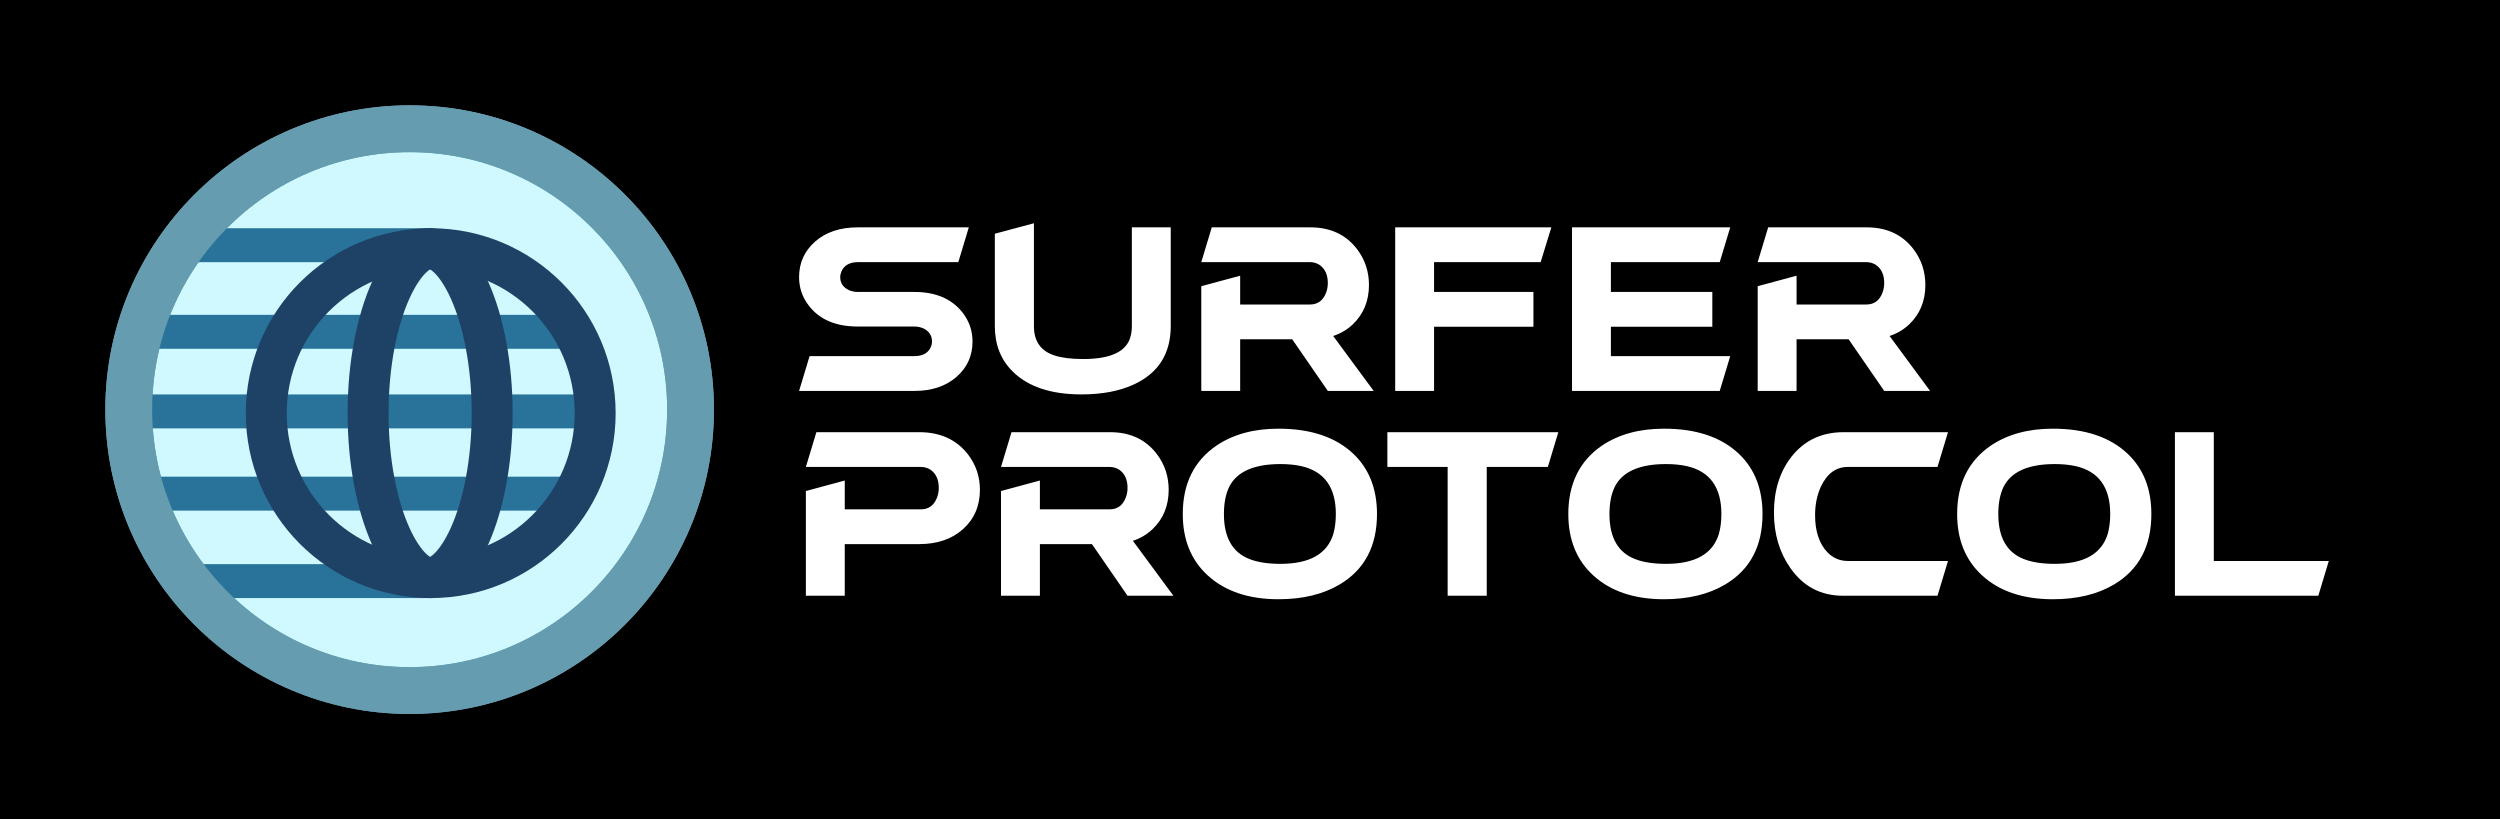 <svg viewBox="0 0 2136 700" fill="none" xmlns="http://www.w3.org/2000/svg">
<rect width="2136" height="700" fill="black"/>
<circle cx="350" cy="350" r="240" fill="#E5FCFF" stroke="#669CAF" stroke-width="40"/>
<line x1="143" y1="209.5" x2="370" y2="209.5" stroke="#2D6790" stroke-width="29"/>
<line x1="147" y1="496.5" x2="371" y2="496.5" stroke="#2D6790" stroke-width="29"/>
<line x1="118.999" y1="421.766" x2="497" y2="421.766" stroke="#2D6790" stroke-width="29"/>
<line x1="118" y1="283.5" x2="500" y2="283.5" stroke="#2D6790" stroke-width="29"/>
<line x1="118" y1="351.5" x2="521" y2="351.5" stroke="#2D6790" stroke-width="29"/>
<circle cx="350" cy="350" r="240" fill="#00DDFF" fill-opacity="0.1" stroke="#669CAF" stroke-width="40"/>
<circle cx="368" cy="353" r="140.5" stroke="#1E4266" stroke-width="35"/>
<path d="M420.5 353C420.5 394.76 412.912 431.724 401.37 457.592C395.589 470.547 389.159 479.952 382.903 485.883C376.737 491.727 371.564 493.5 367.5 493.5C363.436 493.5 358.263 491.727 352.097 485.883C345.841 479.952 339.411 470.547 333.63 457.592C322.088 431.724 314.5 394.76 314.5 353C314.5 311.24 322.088 274.276 333.63 248.408C339.411 235.453 345.841 226.048 352.097 220.117C358.263 214.273 363.436 212.5 367.5 212.5C371.564 212.5 376.737 214.273 382.903 220.117C389.159 226.048 395.589 235.453 401.37 248.408C412.912 274.276 420.5 311.24 420.5 353Z" stroke="#1E4266" stroke-width="35"/>
<path d="M732.832 278.98C714.082 278.98 700.137 273.004 690.996 261.051C685.488 253.902 682.734 245.816 682.734 236.793C682.734 224.605 687.305 214.469 696.445 206.383C705.703 198.297 717.832 194.254 732.832 194.254H827.754L818.789 223.961H733.184C726.035 223.961 721.289 226.598 718.945 231.871C718.242 233.512 717.891 235.152 717.891 236.793C717.891 241.832 720.352 245.523 725.273 247.867C727.617 248.922 730.254 249.449 733.184 249.449H781.348C799.277 249.449 812.871 255.191 822.129 266.676C827.988 274.059 830.918 282.438 830.918 291.812C830.918 304 826.348 314.078 817.207 322.047C808.066 330.016 796.113 334 781.348 334H682.734L691.699 304.293H780.996C788.262 304.293 793.008 301.715 795.234 296.559C795.938 295.035 796.289 293.453 796.289 291.812C796.289 286.773 793.945 283.082 789.258 280.738C786.797 279.566 784.043 278.98 780.996 278.98H732.832ZM967.057 278.629V194.254H1000.28V278.629C1000.28 302.184 989.733 318.824 968.639 328.551C956.334 334.176 941.452 336.988 923.991 336.988C898.092 336.988 878.522 330.484 865.28 317.477C855.084 307.398 849.987 294.449 849.987 278.629V199.703L883.385 190.738V278.629C883.385 291.637 889.303 300.016 901.139 303.766C907.35 305.758 915.495 306.754 925.573 306.754C947.487 306.754 960.67 301.188 965.123 290.055C966.413 286.656 967.057 282.848 967.057 278.629ZM1026.38 244.527L1059.6 235.562V260.172C1059.6 260.172 1079.47 260.172 1119.19 260.172C1125.75 260.172 1130.33 256.891 1132.9 250.328C1133.96 247.633 1134.49 244.82 1134.49 241.891C1134.49 234.742 1132.08 229.527 1127.28 226.246C1124.82 224.723 1122.12 223.961 1119.19 223.961H1026.38L1035.34 194.254H1119.54C1136.77 194.254 1150.13 200.523 1159.62 213.062C1166.3 221.969 1169.64 232.105 1169.64 243.473C1169.64 257.066 1165.07 268.258 1155.93 277.047C1151.13 281.617 1145.5 284.957 1139.06 287.066L1173.68 334H1134.49L1104.08 289.879H1059.6V334H1026.38V244.527ZM1225.27 279.156V334H1192.05C1192.05 334 1192.05 287.418 1192.05 194.254C1192.05 194.254 1236.52 194.254 1325.47 194.254L1316.33 223.961H1225.27V249.449H1310.17V279.156H1225.27ZM1376.35 279.156V304.293H1478.31L1469.34 334H1343.13V194.254H1478.31L1469.34 223.961H1376.35V249.449H1463.01V279.156H1376.35ZM1501.77 244.527L1534.99 235.562V260.172C1534.99 260.172 1554.86 260.172 1594.58 260.172C1601.14 260.172 1605.71 256.891 1608.29 250.328C1609.35 247.633 1609.88 244.82 1609.88 241.891C1609.88 234.742 1607.47 229.527 1602.67 226.246C1600.21 224.723 1597.51 223.961 1594.58 223.961H1501.77L1510.73 194.254H1594.93C1612.16 194.254 1625.52 200.523 1635.01 213.062C1641.69 221.969 1645.03 232.105 1645.03 243.473C1645.03 257.066 1640.46 268.258 1631.32 277.047C1626.52 281.617 1620.89 284.957 1614.45 287.066L1649.07 334H1609.88L1579.46 289.879H1534.99V334H1501.77V244.527ZM688.535 419.527L721.758 410.562V435.172H786.797C793.359 435.172 797.93 431.891 800.508 425.328C801.562 422.633 802.09 419.82 802.09 416.891C802.09 409.742 799.688 404.527 794.883 401.246C792.422 399.723 789.727 398.961 786.797 398.961H688.535L697.5 369.254H785.391C803.32 369.254 817.207 375.582 827.051 388.238C833.848 397.145 837.246 407.223 837.246 418.473C837.246 432.301 832.383 443.551 822.656 452.223C813.164 460.66 800.742 464.879 785.391 464.879H721.758V509H688.535V419.527ZM855.26 419.527L888.483 410.562V435.172C888.483 435.172 908.346 435.172 948.073 435.172C954.635 435.172 959.205 431.891 961.784 425.328C962.838 422.633 963.366 419.82 963.366 416.891C963.366 409.742 960.963 404.527 956.159 401.246C953.698 399.723 951.002 398.961 948.073 398.961H855.26L864.225 369.254H948.424C965.651 369.254 979.01 375.523 988.502 388.062C995.182 396.969 998.522 407.105 998.522 418.473C998.522 432.066 993.952 443.258 984.811 452.047C980.006 456.617 974.381 459.957 967.936 462.066L1002.56 509H963.366L932.955 464.879H888.483V509H855.26V419.527ZM1045.72 439.215C1045.72 459.254 1053.04 472.086 1067.69 477.711C1074.6 480.406 1083.39 481.754 1094.06 481.754C1119.02 481.754 1134.08 473.199 1139.23 456.09C1140.64 451.051 1141.34 445.426 1141.34 439.215C1141.34 416.363 1131.5 402.711 1111.81 398.258C1106.54 397.086 1100.62 396.5 1094.06 396.5C1071.44 396.5 1056.85 402.945 1050.29 415.836C1047.24 422.047 1045.72 429.84 1045.72 439.215ZM1176.5 439.215C1176.5 466.637 1165.89 486.676 1144.68 499.332C1130.5 507.77 1113.04 511.988 1092.3 511.988C1066.87 511.988 1046.71 505.191 1031.83 491.598C1017.65 478.59 1010.56 461.129 1010.56 439.215C1010.56 413.316 1020.17 393.805 1039.39 380.68C1053.68 371.07 1071.32 366.266 1092.3 366.266C1119.95 366.266 1141.34 373.473 1156.46 387.887C1169.82 400.66 1176.5 417.77 1176.5 439.215ZM1185.37 398.961V369.254H1331.44L1322.48 398.961H1270.27V509H1236.87V398.961H1185.37ZM1375.12 439.215C1375.12 459.254 1382.45 472.086 1397.1 477.711C1404.01 480.406 1412.8 481.754 1423.46 481.754C1448.42 481.754 1463.48 473.199 1468.64 456.09C1470.04 451.051 1470.75 445.426 1470.75 439.215C1470.75 416.363 1460.9 402.711 1441.22 398.258C1435.94 397.086 1430.03 396.5 1423.46 396.5C1400.85 396.5 1386.26 402.945 1379.69 415.836C1376.65 422.047 1375.12 429.84 1375.12 439.215ZM1505.9 439.215C1505.9 466.637 1495.3 486.676 1474.09 499.332C1459.91 507.77 1442.45 511.988 1421.7 511.988C1396.28 511.988 1376.12 505.191 1361.24 491.598C1347.06 478.59 1339.97 461.129 1339.97 439.215C1339.97 413.316 1349.58 393.805 1368.79 380.68C1383.09 371.07 1400.73 366.266 1421.7 366.266C1449.36 366.266 1470.75 373.473 1485.86 387.887C1499.22 400.66 1505.9 417.77 1505.9 439.215ZM1574.72 369.254H1664.37L1655.4 398.961H1578.76C1568.68 398.961 1561.01 404.586 1555.73 415.836C1552.45 423.102 1550.81 431.188 1550.81 440.094C1550.81 453.922 1554.33 464.527 1561.36 471.91C1566.16 476.832 1571.96 479.293 1578.76 479.293H1664.37L1655.4 509H1574.72C1555.62 509 1540.56 501.031 1529.54 485.094C1520.29 471.852 1515.66 456.148 1515.66 437.984C1515.66 418.766 1520.75 402.711 1530.95 389.82C1541.85 376.227 1556.44 369.371 1574.72 369.254ZM1707.34 439.215C1707.34 459.254 1714.67 472.086 1729.31 477.711C1736.23 480.406 1745.02 481.754 1755.68 481.754C1780.64 481.754 1795.7 473.199 1800.86 456.09C1802.26 451.051 1802.97 445.426 1802.97 439.215C1802.97 416.363 1793.12 402.711 1773.44 398.258C1768.16 397.086 1762.24 396.5 1755.68 396.5C1733.06 396.5 1718.47 402.945 1711.91 415.836C1708.87 422.047 1707.34 429.84 1707.34 439.215ZM1838.12 439.215C1838.12 466.637 1827.52 486.676 1806.31 499.332C1792.13 507.77 1774.67 511.988 1753.92 511.988C1728.49 511.988 1708.34 505.191 1693.46 491.598C1679.28 478.59 1672.19 461.129 1672.19 439.215C1672.19 413.316 1681.8 393.805 1701.01 380.68C1715.31 371.07 1732.95 366.266 1753.92 366.266C1781.58 366.266 1802.97 373.473 1818.08 387.887C1831.44 400.66 1838.12 417.77 1838.12 439.215ZM1858.25 369.254H1891.47V479.293H1989.73L1980.77 509C1980.77 509 1939.93 509 1858.25 509C1858.25 509 1858.25 462.418 1858.25 369.254Z" fill="white"/>
</svg>
